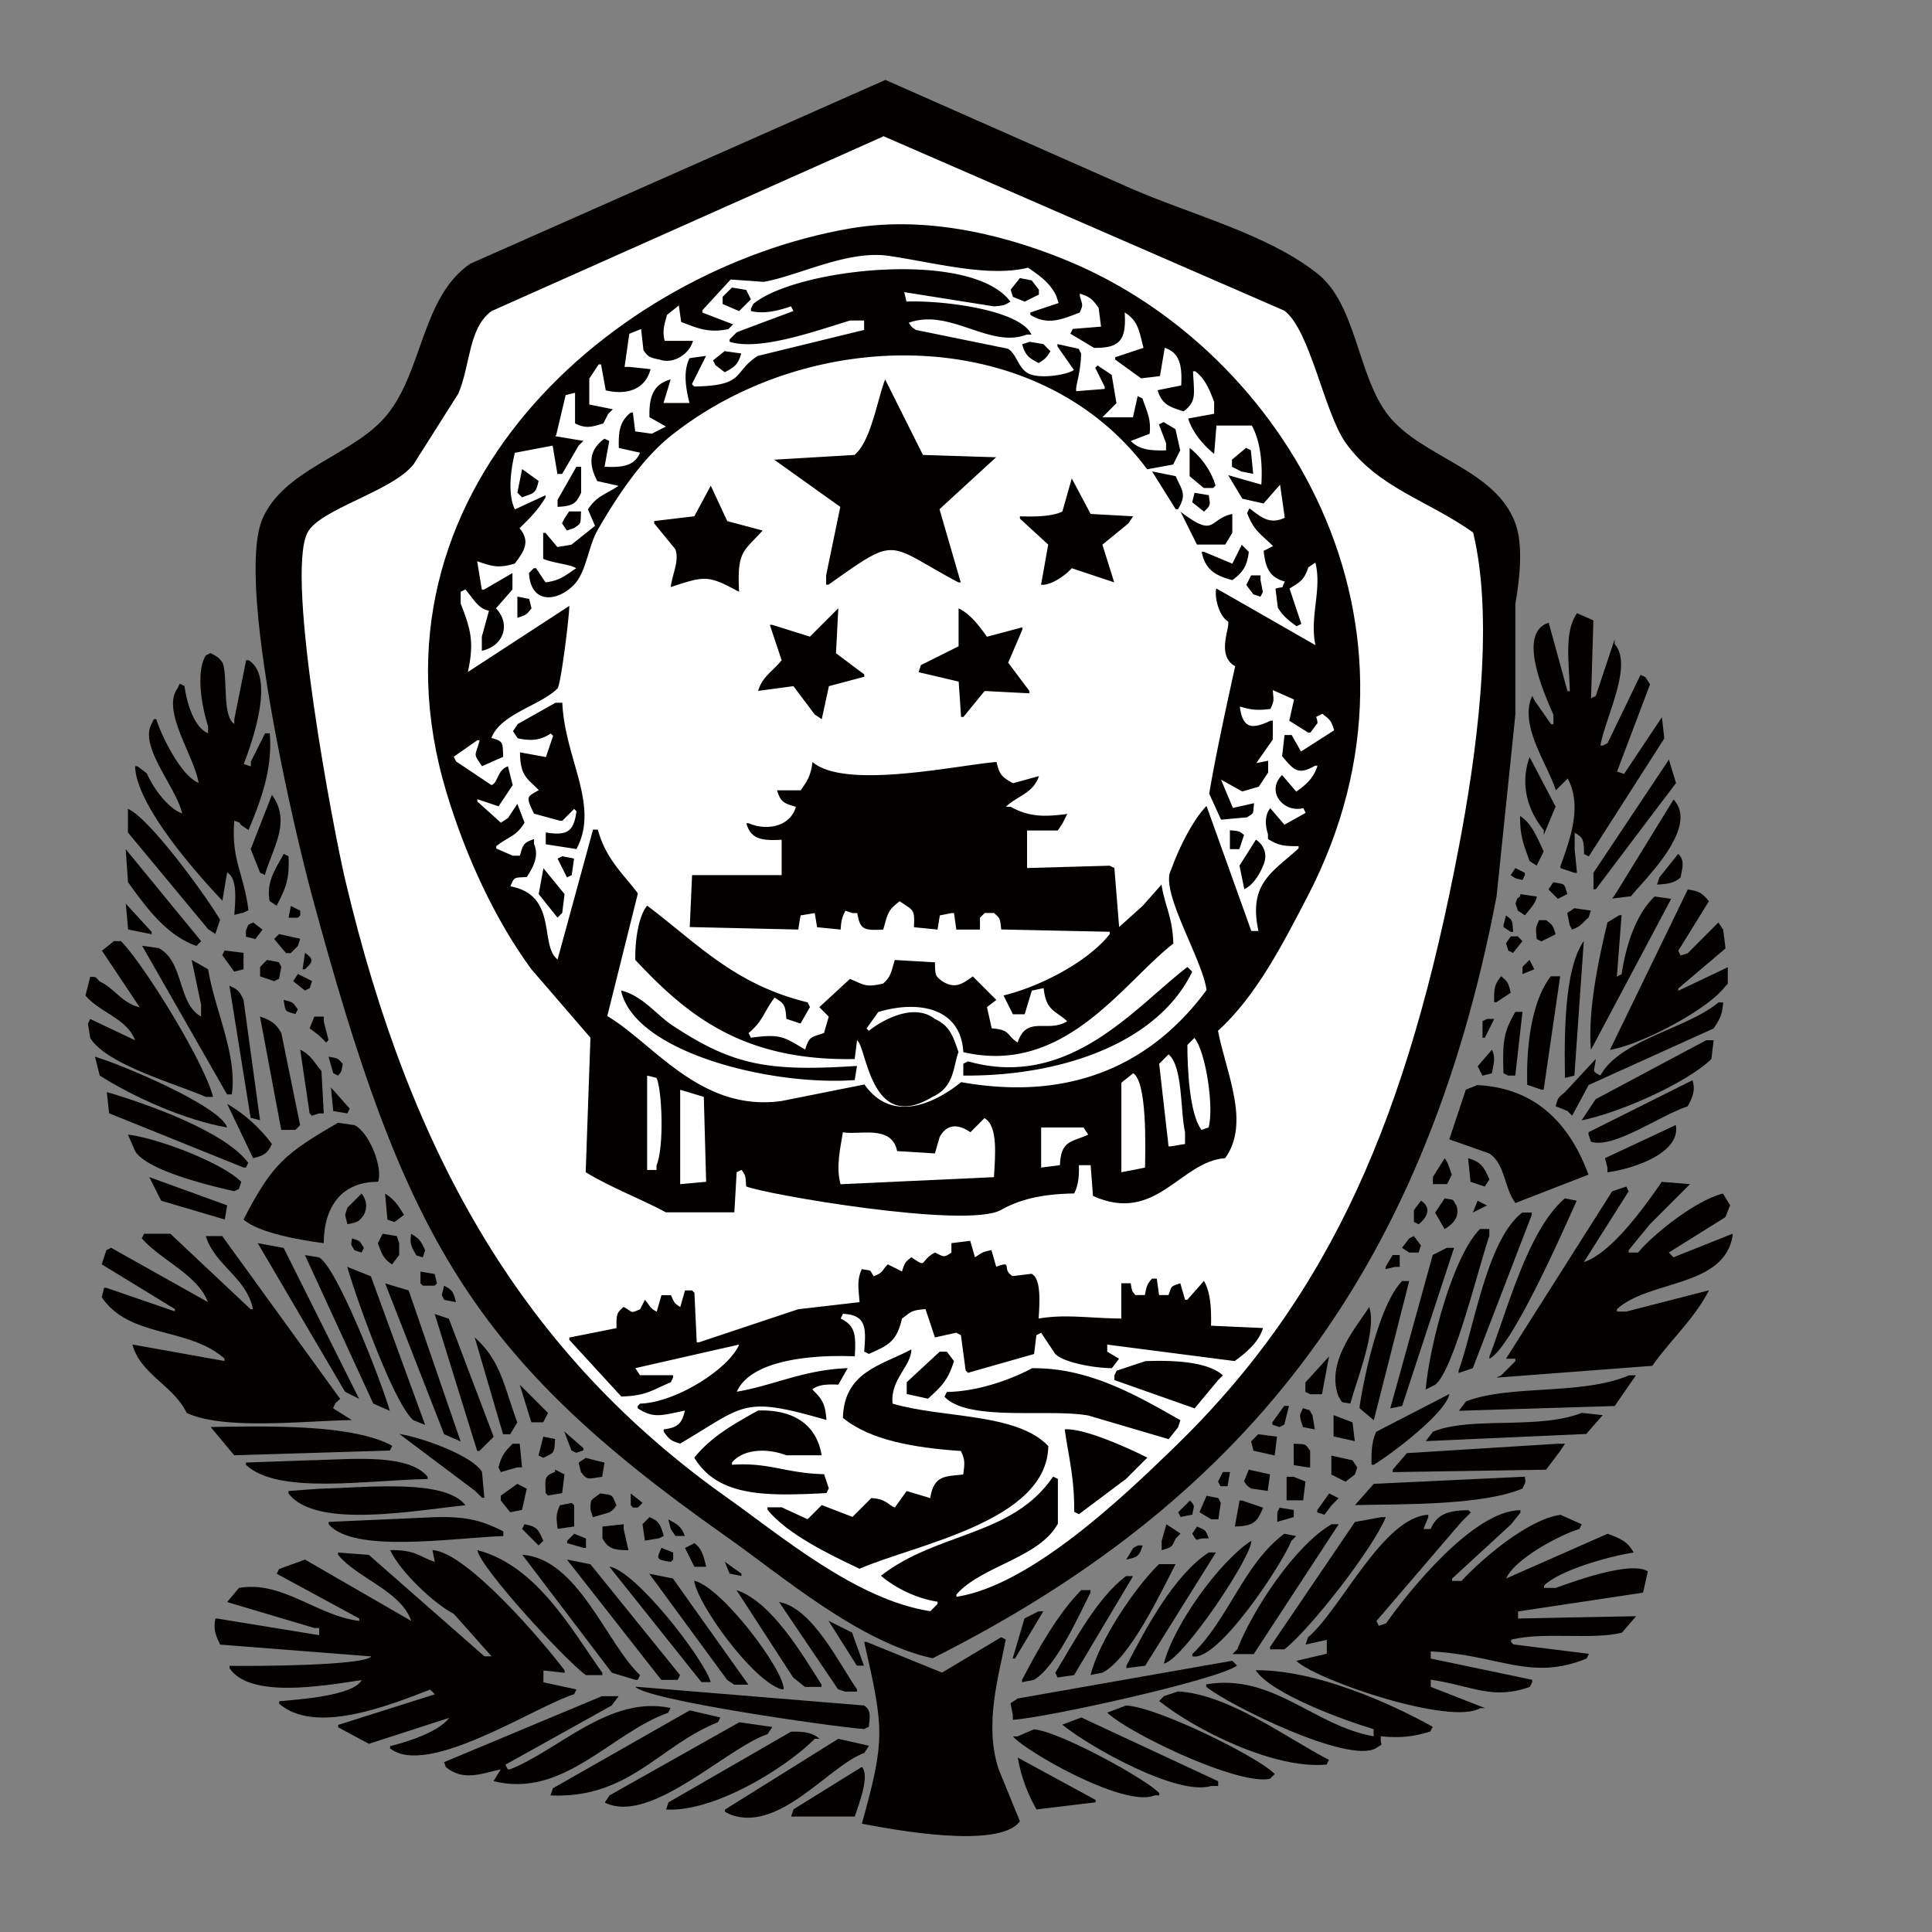 <?xml version="1.0" standalone="no"?><!DOCTYPE svg PUBLIC "-//W3C//DTD SVG 1.1//EN" "http://www.w3.org/Graphics/SVG/1.1/DTD/svg11.dtd"><svg t="1603022501455" class="icon" viewBox="0 0 1024 1024" version="1.1" xmlns="http://www.w3.org/2000/svg" p-id="5855" xmlns:xlink="http://www.w3.org/1999/xlink" width="16" height="16"><rect x="0" y="0" width="1024" height="1024" fill="#808080" stroke="none"/><defs><style type="text/css"></style></defs><path d="M469.288 42.357l130.047 57.477c32.18 14.049 72.428 24.206 98.817 45.089 20.883 16.422 21.263 54.107 37.495 74.991 17.561 22.592 56.955 28.477 67.539 57.477 4.414 12.15 2.088 30.661 0 42.526v58.758l-9.967 96.349c-38.919 204.373-137.831 322.887-298.918 403.905-39.394-8.686-79.689-43.665-110.065-65.024-134.603-94.782-170.153-158.714-218.802-338.882-8.875-32.607-40.675-166.878-26.294-200.102 11.059-25.535 45.896-33.224 63.79-52.541 21.358-23.067 19.697-64.359 46.276-82.585L469.288 42.357z" fill="#030000" p-id="5856"></path><path d="M459.273 53.606l-3.797 4.984c1.709 6.17 1.898 6.407 8.733 7.499l3.797-4.984c-1.092-5.695 0.142-3.702-3.797-6.265l-4.984-1.234z m17.561 0l-3.797 3.797 1.187 4.984c3.607 4.746 5.221 3.702 9.967 1.234l1.234-6.265c-3.512-2.183-3.227-2.705-8.733-3.797zM432.979 64.854l-3.75 4.984 1.234 6.265 2.516 1.234 4.984-1.234c2.563-1.709 1.993-1.424 3.797-3.797l-2.516-6.265L432.979 64.807z m71.289 0l-4.984 3.797 1.234 7.499 7.499 1.234 2.516-3.797 1.234-4.984-2.516-2.516a1930.155 1930.155 0 0 0-4.984-1.281z" fill="#030000" p-id="5857"></path><path d="M468.054 72.353l-207.601 92.552c-12.34 9.208-11.011 28.572-17.561 43.76l-23.731 37.495c-11.533 14.476-49.883 23.636-56.243 36.261-11.771 23.446 14.096 158.857 20.029 183.822 34.98 148.225 95.874 252.12 202.617 327.681 28.477 20.172 68.441 54.107 107.55 60.04l3.797-3.797v-1.234c-11.533-1.756-22.592-7.452-29.996-13.764 30.044-23.399 69.58-20.694 91.27-52.541l2.516 1.234v23.731c-10.157 18.368-40.153 22.117-53.775 37.495v1.234c39.631-5.933 89.941-54.487 115.049-78.788 84.293-81.54 124.352-177.13 151.31-318.948 8.353-43.855 19.46-117.137 7.499-166.356-23.826-16.992-50.547-23.636-67.539-47.51-11.438-16.137-18.795-59.803-32.512-70.055L468.101 72.116z" fill="#FFFFFF" p-id="5858"></path><path d="M408.014 76.055l-4.984 5.031v4.984l4.984 3.797 4.984-1.234 2.516-3.797-1.234-6.265-6.265-2.516z m122.548 0l-3.75 5.031v6.265l7.499 2.516 3.797-3.797c-0.664-7.831-1.424-7.879-7.499-9.967z m-151.31 12.53l-2.516 8.733 3.797 2.516c3.939 1.092 3.987 0.38 7.499-1.234l1.234-2.516-1.234-3.75-2.516-3.797h-6.265z m175.089 0l-2.516 3.797 3.797 8.733 7.499-1.234c1.614-4.984 0.617-7.357-1.234-11.249h-7.499z m-201.336 11.249l-3.797 6.265 4.984 6.265h4.984l2.516-2.516c-0.285-5.648-0.902-6.74-2.516-9.967h-6.265z m228.864 0c-2.421 5.221-2.563 7.309 0 12.483h6.265l3.75-6.265-3.75-6.265h-6.265z m-253.877 11.249l-3.75 4.984-1.234 3.797 4.984 3.797h4.984l2.516-2.516-3.75-9.967h-3.797z m281.405 0l-3.75 3.797v6.265l3.75 2.516 4.984-1.234c4.129-3.322 3.322-3.085 2.516-8.733l-7.499-2.516z m-31.278 506.472h-6.265c0.19 6.93-0.57 11.106-2.516 14.998-17.893 0.285-29.332 3.417-38.777 8.733-18.178 10.299-126.392-8.543-135.078-12.483-0.285-5.411-0.332-6.028-2.516-8.733l-2.516 1.234-1.234 21.263h-36.261c-13.337-7.214-28.952-12.957-42.526-21.263l2.516-71.289-31.278-36.261c-19.175-26.104-34.695-59.518-45.042-93.786-47.89-159.236 89.324-277.37 213.866-298.871 44.425-7.689 88.612 5.933 116.283 17.514 113.91 47.557 201.098 192.318 126.298 336.414-13.147 25.297-27.291 53.016-47.51 71.289 4.272 22.402 17.324 48.696 3.797 67.539-23.874 1.661-36.546 35.122-70.055 20.029l-1.234-16.28zM299.182 123.613c-2.231 5.363-2.373 6.17 0 11.249l3.797 1.234 6.265-3.797-2.516-8.733h-7.499z m335.18 0l-2.516 8.733 6.265 3.797 6.265-4.984-1.234-6.265-8.733-1.234z m-361.426 11.249l-2.516 8.733c6.028 3.797 6.455 3.797 12.483 0v-4.984l-3.797-3.75h-6.265z m387.673 0c-1.519 3.655-2.61 4.889-1.234 8.733l2.516 3.797 4.984-1.234c2.563-1.709 1.993-1.424 3.797-3.797l-2.516-7.499h-7.499z" fill="#030000" p-id="5859"></path><path d="M294.199 231.163l14.998 2.516-2.516 2.516-8.733 14.998h-2.516l-2.516-14.998-20.029 3.797c-2.136 8.733-3.939 21.88 0 29.996l16.232-7.499v1.234c-4.177 6.835-8.306 10.916-13.764 16.232 6.028 7.119 2.231 12.483-2.516 18.748-8.828 2.658-12.103 1.424-19.934-1.234l2.468 14.998h1.234L271.607 303.733v8.733l-8.733 9.967c7.974 8.306 4.177 19.934-7.499 22.497v-7.499l3.797-13.764c-5.601-0.949-7.974-5.885-12.483-11.249l-2.516 1.234v6.265c5.458 13.859 7.214 20.694 3.797 36.261l53.775-35.027c0 5.411-4.461 41.862-6.265 43.76-9.255 9.16-30.139 13.384-35.027 26.247 6.55 1.756 5.885 2.516 6.265 9.967l-11.249 4.984c-4.889-7.404-3.655-4.651-1.234-13.764h-1.234l-12.483 8.733 1.234 2.516 18.748 12.53c3.512-1.139 2.99-8.021 8.733-9.967l2.516 9.967-7.499 11.249-11.249-3.797v1.234l12.483 11.249 3.797-2.516 4.936-7.499 3.797 9.967c-4.272 7.309-8.781 7.499-14.998 12.483v1.234l8.733 3.797h3.797c1.661-5.695 1.804-6.882 7.499-8.781v2.516c2.943 6.882-0.854 12.91-3.797 17.561-6.93 0.475-6.502-0.237-8.733 4.936 25.44 4.794 15.188 31.135 25.013 38.777L314.323 439.712h2.516c4.414 15.663 12.672 22.497 21.263 33.793l-16.232 65.024c24.68 14.618 49.551 51.165 92.552 44.994l43.76-8.733c14.381 20.504 36.831 10.442 51.259-1.234 61.227 10.916 102.804-11.866 130.047-48.791-2.136-16.517-25.155-52.778-18.748-63.79 3.37-9.777 11.154-26.104 18.748-33.793l23.731 66.258h3.797c-5.553-25.392 7.689-31.325 21.263-43.76v-1.234c-8.638 0.237-11.676-0.902-16.232-3.797v-2.516c-1.614-4.984-1.661-10.252 1.234-13.764l7.499 8.733 11.249-6.265-1.234-2.516c-10.679 2.705-19.934-9.018-11.249-17.514l7.499 8.781c4.984-3.56 9.255-7.072 11.249-13.764h-1.234c-9.492 5.411-11.391 1.946-17.514-4.984l1.281-11.249h3.797l4.936 8.733 17.561-11.249c-1.566-5.411-2.61-5.933-6.313-8.781-4.746 2.895-2.848 0-2.516 4.984l-3.75 4.984h-1.234l-9.967-6.265 2.516-11.249-11.249-4.984c0.475 6.028 0.759 5.506-1.234 9.967-7.072 0.949-10.299 0.475-16.232-1.234 1.519 12.15 6.835 11.961 16.232 7.499h1.234v9.967l-8.733 12.483 6.265-1.234v6.265l-4.984 7.499-8.733 2.516-11.249-6.265 6.265 14.998 11.249-2.516c-0.712 6.218 0.237 4.841-3.75 7.499l-13.764 1.234-6.265-13.764c3.085-18.985 10.204-51.497 13.764-67.539-10.157-5.695-2.705-20.124-3.75-23.731-4.889-2.848-7.357-13.052-6.265-17.514 17.561 9.967 35.027 20.029 52.541 30.044-3.18-15.378 3.56-29.094 0-43.76l-3.75 2.516c-2.373 7.024-4.367 7.689-9.967 11.249l6.265 18.748a409.174 409.174 0 0 0-2.516 1.234c-3.892-2.753-7.594-5.695-9.967-9.967l-1.234-9.967c5.601-1.614 2.516 0.807 4.984-3.75-8.069-2.183-10.299-7.214-11.249-16.28l4.984-2.516c-6.313-6.313-10.062-7.879-13.764-17.514l1.234-2.516c6.17 4.651 10.679 8.828 18.748 4.984l-2.516-17.514-8.733 9.967-11.249-2.516-7.499-12.483 17.561 4.984c0.712-10.821-0.427-22.924-5.031-31.278h-18.748l-1.234 14.998c-5.458-4.367-11.533-11.296-13.764-18.748l13.764-2.516v-6.265c-2.563-6.787-4.746-12.15-9.967-16.232H632.321c0.617 12.815 1.898 15.852-4.984 21.263-7.262-2.373-11.533-3.56-13.764-11.249l12.483-2.516c0.617-10.774-0.949-17.419-8.733-19.934a8990.001 8990.001 0 0 0-2.516 14.951c-3.322 0.475-6.645 0.807-9.967 1.234l-13.764-9.967v-1.234l14.998-4.984c-2.373-9.208-2.848-14.334-9.967-18.748 0.949 14.618-2.516 18.985-16.28 18.748l-12.53-7.499 1.281-2.516 14.998-1.234-1.281-9.967c-2.99-4.082-4.272-5.838-9.967-7.499v1.234c1.519 5.458 1.756 4.272 0 8.733-8.781 3.37-16.944 7.214-26.247 1.234v-1.234l14.998-4.984-1.234-3.75c-3.085-6.787-9.113-11.059-14.998-14.998-20.978 5.221-49.551-2.705-73.804-6.265-21.928-3.227-48.222 10.727-66.258 13.764l-17.514-1.234-14.998 16.28v1.234l16.28 6.265-2.516 2.516c-10.821 2.278-17.086-0.807-25.013-3.797l-1.234-8.733-6.265 4.984c-1.424 5.221-2.563 8.401-1.234 13.764h14.998c-1.898 7.167-10.584 12.483-17.514 9.967-5.363-1.092-6.17-1.329-8.733-4.984l-1.234-11.249-6.265 2.516-2.516 17.561h2.516l11.249 1.187c-2.61 10.299-11.866 14.049-23.731 11.249l-2.516-13.764h-1.234l-4.984 7.499v13.764l12.483 2.516-2.516 2.516-2.516 4.984c-6.313 1.946-9.255 2.848-14.998 0v-16.232l-4.984 1.234-5.031 21.263z" fill="#FFFFFF" p-id="5860"></path><path d="M320.493 247.395c9.872 0.475 15.9-0.664 18.748-7.452l-11.249-2.516c-0.332-10.157 1.092-14.429 6.265-18.748h1.187l1.234 9.967 8.781 1.234 7.499-3.797-8.733-4.984c-0.332-11.391 2.468-17.656 11.249-19.982l-3.797 12.483h13.764c-1.898-7.594-3.512-16.517 0-23.731 2.943-0.475 5.885-0.854 8.781-1.234l-7.499 14.998 1.234 1.234c27.671-0.475 20.124-7.594 33.698-16.232l56.338-13.764v-4.984h-7.499c-18.036 5.506-48.032 16.28-63.79 11.249v-1.234l3.797-3.797c9.967-3.797 20.029-7.499 29.996-11.249a307.367 307.367 0 0 0-1.234-2.516c-6.502 2.278-14.381 4.272-21.263 2.516v-1.234l1.234-2.516c22.592-18.89 115.666-29.142 136.312-1.234-2.99 1.804-3.322 2.088-8.733 2.516L479.255 154.843l1.187 4.984c19.697-0.712 60.277 4.461 66.258 17.514h-2.516c-19.649 7.594-40.675-14.239-62.555-6.265 1.709 2.373 1.234 2.041 3.797 3.797l48.791 9.967c5.221 3.133 5.363 11.581 12.483 13.764 6.835 2.088 19.317-0.19 22.497-2.516l-8.733-12.483v-1.234l11.249 2.516 1.281 2.516c-0.095 10.299-3.322 17.941-2.516 19.934l14.998-1.187v-1.234l-4.984-9.967 1.234-1.234 7.499 4.984 2.516 14.998-7.499 7.499h16.232l2.516-11.249 2.516 1.234c2.373 6.977 4.746 11.106 3.797 18.748l-9.967 3.797c4.319 4.367 9.492 5.221 18.7 4.984v-3.797l-3.797-9.967 2.516-1.234 6.265 3.75 2.516 11.249-3.75 7.499-13.764 2.516c-57.619-77.316-178.032-77.174-252.595-17.609-15.283 12.198-28.857 32.654-38.777 50.025-5.221 9.113-5.885 23.589-13.764 30.044-8.638 7.926-21.738 8.401-22.497-7.499l2.516-2.516h1.234l4.984 7.499c8.069-0.997 10.964-4.034 16.28-7.499-3.322-2.136-12.483-2.753-17.514-4.984v-13.764h1.234l6.265 7.499 7.499-1.234 12.483-9.967-3.75-8.733c4.889-7.357 8.875-7.594 16.232-12.483l-11.249-2.516c-4.936-9.303-4.272-16.659 3.797-22.497l2.516 1.234-2.516 13.764z" fill="#030000" p-id="5861"></path><path d="M540.576 147.391l6.265 1.234 3.797 4.984v2.516l-7.499 3.75-6.265-2.516-1.234-3.797 4.984-6.265z m-290.138 1.234l-4.984 4.984v5.031l2.516 2.516c5.648-0.285 6.74-0.902 9.967-2.516l-2.516-8.781-4.984-1.234z m437.699 0l-4.984 4.984v5.031l2.516 2.516c5.648-0.285 6.74-0.902 9.967-2.516l-2.516-8.781-4.984-1.234z m-300.152 3.797l7.499 1.234 2.516 4.984-6.265 6.265-8.733-3.797v-3.797l4.984-4.936z m-156.341 18.748l-3.797 4.984v4.984l2.516 2.516h6.265l2.516-3.797 1.234-4.936-2.516-2.516a1456.385 1456.385 0 0 1-6.265-1.234z m473.96 0l-4.984 3.797 1.234 7.499c4.984 1.614 7.357 0.664 11.249-1.234l-3.797-9.967h-3.75z m-160.091 9.967l7.499 1.234 3.75 3.797c-2.183 3.512-2.753 4.034-6.265 6.265-5.031-2.705-6.977-3.797-8.733-9.967l3.797-1.234z m-161.372 4.984l8.733 1.234c-1.804 6.265-3.797 7.214-8.733 9.967l-4.984-3.797-1.234-2.516 6.265-4.984z m-161.372 13.764l-2.516 4.984c1.898 7.452 4.034 7.594 11.249 6.265 1.614-4.984 0.617-7.357-1.234-11.249h-7.499z m487.724 0l-2.516 8.733 3.797 2.516c4.794 0.854 4.746 0 8.733-2.516v-1.234l-1.281-6.265c-2.895-0.475-5.838-0.854-8.733-1.281z m-241.346 1.234l20.029 40.011 38.777 1.234-29.996 27.528 11.249 38.777h-1.281c-38.824-20.789-31.468-25.155-68.821 1.234h-1.234v-4.984l7.499-36.261-35.027-25.013 42.526-2.516c8.686-6.977 12.055-29.094 16.28-40.011z m-258.86 22.497l-3.797 4.984v6.265c4.984 1.614 7.357 0.617 11.249-1.234v-6.265l-3.75-2.516-3.75-1.234z m516.486 0l-3.797 3.75 2.516 8.733h1.234l4.984-1.234c4.129-3.322 3.322-3.085 2.516-8.781l-7.499-2.516z m-96.301 13.764c5.885 4.556 11.533 12.008 13.764 20.029l-1.234 1.234h-4.984l-7.499-6.265v-14.998z m33.746 13.764l-6.265-1.234a1640.207 1640.207 0 0 1-4.984-2.516v-3.797l7.499-6.218 2.516 1.234 1.234 12.53zM187.93 242.411l-3.75 3.797 2.516 8.733h1.234l4.984-1.234c2.563-1.709 1.993-1.424 3.75-3.797l-3.75-7.499h-4.984z m560.294 0l-3.75 3.797 1.234 7.499c4.984 1.614 7.357 0.617 11.249-1.234l1.234-3.797-3.75-6.265h-6.265zM305.495 247.395h2.516v13.764c-2.61 5.79-4.414 7.072-12.483 7.499v-3.75l9.967-17.514z m-28.762 1.234l8.733 6.265c-1.519 7.309-2.895 6.313-8.733 8.733l-2.516-2.516 2.516-12.483z m333.898 1.234l12.53 2.516c3.18 7.499 6.075 9.35 1.234 17.514h-1.234l-12.53-19.982z m-42.526 3.797l9.967 18.748 22.497 1.234-2.516 3.797-13.764 11.249 6.265 19.982-22.497-7.499c-3.797 4.272-11.581 9.35-16.28 8.733l3.797-21.263-14.998-13.764v-1.234c8.638 0.332 17.324 0 22.497-2.516l4.984-17.514z m-402.719 3.797c-2.658 2.231-3.038 1.661-4.984 4.984v6.265l4.984 2.516 6.265-3.75-2.516-8.781-3.75-1.234z m211.35 0l8.733 18.748 18.748 4.984c-10.252 11.391-13.622 10.727-12.483 32.512-16.375-8.923-18.036-8.591-36.261-2.516 1.044-7.499 4.604-13.812 2.516-20.029a24248.034 24248.034 0 0 1-11.249-13.764v-1.234l21.263-2.516 8.733-16.232z m397.735 0l-4.984 4.984c0.807 9.065 7.689 11.011 11.249 3.797l1.234-4.984-2.516-2.516-4.984-1.234z m-141.296 3.75l7.499 1.234c0.759 5.363 1.187 5.173-2.516 8.733l-6.265-4.984 1.234-4.984z m-325.213 9.967c-0.332 6.645 0.285 6.028-3.75 8.733l-3.797 1.234-2.516-3.75 1.234-2.516 2.516-3.797h6.265z m317.666 0c18.985 14.381 14.618 3.987 27.528 1.234v9.967l-3.75 6.265h-14.998l-8.733-17.514z m32.512 17.561l3.75 3.75c-0.949 8.211-3.655 11.201-8.733 14.998-8.781-2.326-14.381-5.411-16.232-14.998h1.234l14.998 6.265 4.984-9.967z m4.984 16.232h4.984v2.516l1.234 6.265-1.234 2.516-3.797-1.234-3.75-4.984 2.516-4.984zM274.217 316.215l6.265 1.234 1.234 4.984c-2.705 3.322-2.516 3.465-7.499 4.984V316.215z m170.105 6.265l-1.234 23.731 14.998 11.249v1.234L439.339 363.678l-3.797 17.514-3.75-2.516L420.544 363.678l-18.748 2.516c2.373-7.831 8.069-10.584 12.483-16.28l-6.265-18.748H409.248l20.029 6.265 14.998-14.998z m63.79 0c6.313 2.99 11.106 9.587 14.998 14.998l18.748-4.984v1.234l-7.499 17.514 11.249 14.998v1.234l-23.731-1.234-11.249 13.764h-1.234l-1.281-18.748-21.263-4.984 1.234-3.75 19.982-9.967v-19.982z m327.681 2.516l8.733 3.797-1.234 41.292 2.516-1.234 9.967-29.996v2.516c10.109 11.106-5.221 39.536-7.499 53.775h1.234l2.516-1.234 17.514-36.261 2.516 1.234 2.516 3.797-17.514 46.276 3.75 1.234 20.029-30.044 1.281 11.249-40.011 62.508-2.516-1.234c-0.142-6.93-0.142-8.781-4.984-11.249v8.733l1.234 12.483h-1.234l-7.499-2.516v-1.234c5.458-14.856 11.438-32.085 3.797-46.276l-6.265 6.265c-4.509-14.144-19.697-34.505-12.53-50.025l1.281 2.516 8.733 12.483h1.234V378.866c-4.984-11.486-19.46-43.523-2.516-48.791l9.967 36.261h1.234c-0.475-16.422-2.99-31.42 3.797-41.292zM111.658 346.211c3.275 1.756 4.177 1.993 6.265 4.984 2.99 7.309-0.332 28.288 6.265 32.512v-2.516l6.265-31.278h1.234c13.954 8.258 2.753 41.387-2.516 55.056l3.797 1.234v-2.516l7.499-14.998h2.516c1.566 19.27-4.841 35.692-11.249 51.259l-3.75-2.516c-2.231-2.563 0-0.854-3.797-2.516-1.709 20.978 4.936 27.576 7.499 47.51l-2.516 1.234-4.984 1.234c0.664-8.543 1.614-19.365-3.797-22.497l-2.516 14.998c-12.34-13.005-45.706-50.12-46.276-71.289h1.234l4.984 3.797c3.038 7.167 11.106 18.605 18.748 21.263-3.227-14.049-22.877-35.312-16.232-47.51l1.234-2.516h1.234c2.943 9.398 13.432 30.376 22.497 33.793-2.658-14.903-19.744-38.35-11.249-50.025l1.234-2.516 2.516 1.234c1.139 8.733 5.078 22.117 12.483 25.013v-3.75c-3.655-11.391-6.36-28.952-1.234-37.495l2.516-1.281z m182.588 26.247h3.797c1.281 29.806 19.934 54.297 7.499 77.554l-16.28-2.516v-6.265c11.201 1.756 14.808-0.19 16.28-11.249l-1.234-1.234-6.265 6.265h-1.234l-13.764-3.75c-4.651-9.492-3.655-8.828 2.516-12.483-5.98-6.218-9.825-7.214-9.967-20.029l13.764 2.516 3.797-11.249a155.914 155.914 0 0 1-1.234-1.234c-5.221 3.322-9.73 4.224-17.514 2.516l-2.516-3.75 2.516-3.797 19.982-11.249z" fill="#030000" p-id="5862"></path><path d="M810.732 401.268l13.764 26.247-6.265 14.998v-2.516c-8.543-10.442-12.72-24.348-7.499-38.777z m-266.359 38.777v20.029l43.76-1.234 2.516 1.234 2.516 31.278 12.483-11.249 9.967-11.249c1.898 11.771 5.885 17.229 6.265 31.278-26.911 20.883-57.572 70.055-111.299 57.524-1.329-23.826-24.206-27.576-45.089-21.263l-6.218 8.733 1.234 1.234c6.028-4.889 23.399-15.378 35.027-6.265 7.831 3.56 9.587 9.018 12.483 17.514-2.895 7.736-2.088 18.51-13.764 23.731-32.939 20.124-34.742-26.342-40.011-29.996l-1.234 9.967c-58.996 1.139-88.565-22.829-116.283-52.541-0.19-9.967 1.566-23.019 6.265-28.762 26.769 20.124 46.133 41.767 85.053 51.259l1.234 2.516-4.984 8.733-7.499-2.516c-0.57-7.879-1.329-8.116-6.265-11.249-5.743 7.689-6.36 12.815-13.764 18.748l1.234 2.516c16.327-2.278 17.751-0.095 28.762 6.265 2.183-7.214 3.18-6.407 9.967-8.733l2.516-8.733-4.984-4.984 16.232-14.998c7.784 3.275 8.164 4.556 17.514 2.516 4.224-3.56 4.367-6.407 6.265-12.53l21.263 1.234c0.19 6.645 0 7.119 3.797 9.967 7.072 4.556 11.154 1.139 16.28-2.516l12.483 12.483-4.984 3.797 2.516 11.249c10.299 0.807 7.594 3.655 13.764 7.499 4.746-14.713 16.137-4.794 26.247-11.249-6.645-6.028-11.154-5.458-12.483-17.561L546.889 525.05l-3.797 12.53h-6.218l-4.984-9.967c19.934-4.841 45.089-18.178 56.29-32.512v-1.234l-57.524-1.234c-0.617-6.17-0.57-5.695-3.797-8.733h-4.936a248.561 248.561 0 0 0-2.516 2.516v6.265h-12.53l-1.234-8.733h-1.234l-6.265 1.234-1.234 7.499-12.483-1.234c0.19-7.119 0.427-8.448-3.797-11.249l-3.797-2.516c-6.17 4.746-6.218 6.17-8.686 14.998-10.442 0.617-12.34-0.095-13.764-8.733h-2.516l-3.797-1.234c-1.614 3.322-2.136 4.367-2.516 9.967l-12.483-1.234-1.234-7.499-7.499 1.234c-0.475 2.516-0.854 4.984-1.234 7.499L365.582 491.352l1.234-27.528h47.462v-18.748c-10.916 0.664-16.375-0.475-18.7-8.733h1.234c9.967 4.272 22.212 1.566 25.013-8.733-6.075-1.709-8.164-2.468-9.967-8.733h12.53c3.322-4.841 5.221-7.167 6.265-14.998 17.419 14.998 77.791 1.424 97.535 0 1.519 7.119 3.417 8.258 8.733 11.249l13.764-3.797c-3.085 9.208-11.391 10.394-17.561 16.28h2.563c9.967 5.601 18.415 5.316 29.996 3.797l-2.516 4.984-2.516 3.797h-16.232z m340.163-37.495l3.797 12.483c-14.239 18.748-28.335 37.495-42.526 56.29h-1.234v-8.733l40.011-60.04z m-740.414 18.7c10.204 14.286 0.854 27.054-3.75 42.526l-2.516-1.234-4.984-12.483 11.249-28.762z m742.882 2.516c14.239 14.998-16.944 43.808-22.497 51.259l-9.967 1.234 2.516-3.75 29.996-48.791zM67.85 428.749c11.391 4.746 41.909 46.845 48.791 58.758l-2.516 7.499-3.797-2.516-42.526-51.259v-12.483z" fill="#030000" p-id="5863"></path><path d="M430.511 428.796l1.234 3.75c19.697 0.332 80.449 4.936 92.552-2.516v-1.234H430.511z m375.191 3.75c6.17 3.655 9.398 12.245 12.483 18.748l-3.75 7.499-3.797-2.516c-2.61-7.879-4.984-11.866-4.984-23.731z m-153.778 7.499c4.984 0.475 4.841 0.427 7.452 2.516l-2.516 7.499h-4.984v-9.967z m13.764 4.984c4.177 2.848 6.502 7.831 3.797 13.764-1.898 4.746-5.316 10.299-9.967 12.483l-2.563-12.483 8.733-13.764z m-241.394 1.234l-1.234 2.516c0.475 0.854 0.854 1.661 1.234 2.516 17.941 0.38 109.164 2.61 112.533-4.984h-112.486z m-357.677 3.797l40.011 48.791-2.516 2.516c-16.28-5.743-27.054-21.073-36.261-33.793l-1.234-17.561z m83.771 2.516l2.516 1.234c0.664 12.53-1.566 16.992-6.265 26.247l-3.75-2.516c-1.851-10.442 3.322-17.086 7.499-25.013z m739.132 0c3.512 3.512 2.231 6.977 1.234 12.483-3.275 2.848-6.313 3.465-12.483 3.797l1.234-3.797 9.967-12.483z m-591.524 1.234l6.265 1.234-1.234 8.781-2.516 1.234-4.984-9.967 2.516-1.281z m125.064 2.516v3.797c17.086 0.332 111.157 2.231 115.049-3.797H423.012z m-135.078 3.797l11.249 13.764-1.234 9.967-2.516 2.516-9.967-12.483 2.516-13.764z m515.252 0l4.984 2.516v1.234l-1.281 2.516c-4.461-0.949-3.607-0.854-6.265-2.516l2.516-3.797z m19.982 7.499c6.645 1.139 5.695 0.38 7.499 6.265l-4.984 2.516-4.984-4.984 2.516-3.797z m71.289 3.797c6.55 0.949 8.069 2.373 11.249 6.265l-16.232 26.247 1.234 2.516 3.797-1.234 16.232-16.28 2.516 3.797c0.475 3.322 0.854 6.645 1.234 9.967l-25.013 21.216v1.234l26.247-12.483v8.733l-1.234 1.234c-8.781 12.198-44.757 31.183-61.227 33.793l41.292-85.053z m-88.755 2.516l8.781 1.234c-0.712 3.939-2.99 5.695-6.265 9.967l-3.797-2.516-1.234-3.797c1.566-3.797 0-1.519 2.516-3.797v-1.187z m71.289 1.234l8.733 1.234-42.526 80.022c-1.756-20.646 3.939-47.462 8.733-67.539l6.265-3.797h1.234l-2.516 32.559c0.807-0.475 1.661-0.854 2.516-1.234 2.373-15.995 7.926-32.227 17.561-41.292z m-810.421 3.75l13.764 14.998v1.234l-12.483-2.516-1.234-13.764z m87.521 1.234l4.984 2.516v2.516l-1.234 1.234H152.951l1.234-6.265z m447.713 22.497l12.53-1.234v-4.984c-4.604-4.177-1.234-9.018-3.797-16.28l-1.234 2.516c-5.031 4.651-7.262 10.442-7.499 20.029z m232.613-21.263l8.733 1.234-1.281 3.797c-3.607 2.848-3.512 4.414-8.733 6.265l-1.281-2.516-1.234-6.265 3.797-2.516z m-36.261 3.797c3.607 2.705 3.322 2.563 3.797 8.733h-1.281l-3.797-2.516v-1.234l1.281-4.984z m17.561 2.516h3.797c3.322 2.705 3.465 2.516 4.936 7.499l-7.499 3.75a304.756 304.756 0 0 1-2.516-1.234c-0.475-6.028-0.759-5.506 1.234-9.967z m-681.561 1.234l4.936 3.797-3.797 4.984-4.984-1.234c0-3.702-0.285-2.563 1.234-6.265 0.807-0.475 1.661-0.807 2.516-1.234z m222.599 23.731c-0.237-11.676-4.509-17.561-11.296-22.497 1.329 11.249-0.285 15.663-1.234 21.263h2.516l9.967 1.234z m-208.93-17.609l11.249 2.516-1.234 3.797-3.797 3.797h-2.516l-6.265-7.499 2.516-2.516z m652.798 1.234h3.75l2.516 2.516-4.984 6.265-2.516-1.234-1.234-3.797 2.516-3.75z m-740.366 2.516h3.797c12.34 12.53 44.472 64.691 48.791 82.585h-3.797c-15.52-6.835-52.826-17.181-61.274-31.278l-1.234-7.499 1.234-2.516 23.731 11.249c-4.082-11.486-19.08-14.856-26.247-23.731l2.516-9.967c3.322 0.57 1.898-0.759 4.984 2.516 8.401 4.034 11.249 11.106 21.263 13.764l-2.516-3.797-17.514-26.247 6.265-4.984z m779.143 0l-4.984 71.289-4.984 1.234c-0.475-23.874-0.19-58.284 9.967-72.523z m-247.612 1.234l-8.733 17.514h9.967l9.967-4.984-9.967-2.516c0.712-5.695 1.566-6.265-1.234-9.967z m-516.486 1.234l8.733 1.234c13.574 7.119 9.967 29.427 22.497 36.261v-6.265l-4.984-23.731 8.733 4.984c3.322 21.073 15.568 45.327 12.53 66.305h-2.516L75.35 501.319z m43.76 2.516l9.967 1.234v8.733l-4.984 1.234-6.265-8.733 1.234-2.516z m42.526 1.234c5.173 3.56 3.987 4.889 0 8.733h-1.234l1.234-8.733z m-20.029 3.75l6.265 1.234 1.234 2.516-1.234 6.265-2.516 1.234-7.499-2.516v-4.984l3.75-3.797z m669.078 0l2.516 4.984-6.265 2.516v-3.797l3.797-3.797z m-445.198 2.516c0.807 5.411 0.759 5.743-1.234 9.967-5.601 1.614-2.516-0.807-4.984 3.75 7.167 0.807 13.954 2.468 18.748-1.234-3.18-5.601-5.173-10.584-12.483-12.483z m145.093 58.758v-6.265l2.516-1.234c53.822 15.188 88.612-28.952 116.283-50.025l2.516 2.516c-17.371 36.214-66.352 55.436-121.314 55.056z m58.758-55.056l-8.733 13.764c1.566 3.797 0 1.519 2.516 3.75h16.232v-3.75c-9.967-3.465-4.129-9.967-9.967-13.764z m-411.452 1.234l7.499 3.75-1.234 3.797-2.516 1.234-6.265-4.984 2.516-3.75z m637.8 1.234c3.322 2.848 3.797 3.322 4.984 8.733l-7.499 4.984h-1.234c-0.19-8.069 0.57-9.825 3.75-13.764z m26.247 0H826.917l-8.733 60.04h-1.234l-7.499-2.516c-0.57-22.782 2.848-44.899 12.483-57.524z m-700.356 4.984c4.556 2.088 5.411 2.99 7.499 7.499l8.733 63.79-4.984-1.281-11.249-70.055z m266.407 1.234l1.234 9.967-7.499 3.797 1.234 2.516 17.514-1.234v-3.797c-3.322-5.411-5.601-9.208-12.483-11.249z m66.258 41.292l-1.234 7.499c-44.899 3.227-116.995-14.903-123.829-47.51 11.676 2.99 18.51 12.815 27.528 18.748 31.847 20.978 50.358 24.348 97.535 21.263z m-303.902-35.027c5.506 1.424 4.746 1.281 7.499 5.031a409.174 409.174 0 0 1-1.234 2.516c-5.885-1.804-5.126-0.949-6.265-7.499z" fill="#030000" p-id="5864"></path><path d="M910.783 531.315h2.516c-0.475 7.404-2.231 9.255-4.984 13.764l-66.305 29.996-8.733 16.28-2.516-2.516-6.265-2.516c1.424-5.031 1.709-4.746 4.984-7.499l16.28-17.514c-0.475 6.692-2.753 6.075 2.516 8.733 10.157-18.985 46.371-24.965 62.555-38.777zM803.186 536.299h3.75l-3.797 33.793h-3.797l-2.468-1.281c-0.57-17.466 0.19-21.833 6.265-32.512z m-665.328 2.516c5.553 1.804 8.686 3.939 11.249 8.733l9.967 48.791-2.516 2.516h-7.499l-11.249-60.04z m28.762 0h4.984v2.516l2.516 9.967-1.234 1.234-3.797-3.75-4.984-3.75 2.516-6.265z m621.568 1.234h3.797l-4.984 9.967h-1.234v-8.781l2.516-1.234z m-311.401 9.967l-4.984 6.265c0.617 12.91 9.635 12.815 17.514 7.499l1.234-3.75-3.797-8.733a203.899 203.899 0 0 0-2.516-1.234h-7.499z" fill="#030000" p-id="5865"></path><path d="M633.128 550.063l-3.797 3.797c0 12.815 1.187 36.878 7.499 44.994l3.75-1.281c2.943-10.442-1.424-40.011-7.499-47.462z" fill="#FFFFFF" p-id="5866"></path><path d="M904.518 551.344h3.797c-0.475 3.322-0.854 6.645-1.234 9.967-13.432 12.957-49.076 28.572-68.821 32.512l7.499-11.249 58.758-31.325z m-579.042 2.516c-1.281 15.663-4.889 45.564 1.234 58.806l6.265-1.234 1.234-50.025-8.733-7.499z m-166.356 2.516c5.838 2.753 7.357 6.787 11.249 11.249l1.234 22.497h-2.516l-3.797 1.234-1.187-1.234-4.984-33.746z m631.583 0c1.804 3.133 1.329 6.645 0 12.483l-4.984 1.281-2.516-4.984 7.499-8.733z m-291.419 2.516l-6.265 2.516v1.234l11.249 1.234v-3.797l-4.984-1.234z" fill="#030000" p-id="5867"></path><path d="M619.364 558.843l-4.984 4.984 4.984 43.76h1.234c2.516-0.475 4.984-0.807 7.499-1.234v-6.265c-2.61-11.059-0.997-34.837-8.781-41.292z" fill="#FFFFFF" p-id="5868"></path><path d="M50.337 560.077c13.764 3.987 66.447 26.152 70.055 37.495-22.07-3.702-50.405-16.469-67.539-27.528l-2.516-9.967z m123.829 0c5.553 0.949 4.651 0.759 7.499 3.797-0.807 4.509-0.475 3.797-2.516 6.218l-2.516-1.281-2.516-8.733z m290.138 1.234l-2.516 3.797 7.499-2.563c-1.661-0.475-3.322-0.854-4.984-1.234z" fill="#030000" p-id="5869"></path><path d="M600.616 568.858l-6.265 4.984v47.462c4.177-0.759 8.353-1.614 12.53-2.468 0.237-11.249 1.092-45.374-6.265-50.025z m-257.626 1.234v50.025h4.984v-2.516c4.129-9.492 2.943-39.963 0-46.276-1.661-0.475-3.322-0.854-4.984-1.234z" fill="#FFFFFF" p-id="5870"></path><path d="M897.019 572.607c1.898 5.126-0.237 9.682-2.516 13.764-14.334 4.604-39.394 22.782-51.259 18.748l-1.281-3.797v-1.234l55.056-27.528z m-113.815 2.516c32.369 1.709 49.361 22.307 58.758 47.462-12.91 5.031-25.867 9.967-38.777 15.046-6.17-8.353-5.221-20.409-13.764-26.247l-21.263-7.499 8.733-26.294 6.17-2.516z m-607.804 1.234l9.967 11.249c-0.475 0.854-0.807 1.661-1.234 2.516l-7.499-1.234-1.234-12.483z" fill="#030000" p-id="5871"></path><path d="M360.504 627.616l13.764-1.234-1.234-44.994-12.53-3.797v50.025z" fill="#FFFFFF" p-id="5872"></path><path d="M56.602 578.825c21.358 6.218 62.65 20.883 74.991 37.495l-1.234 2.516h-1.234L57.836 590.073l-1.234-11.249z m63.79 6.265c9.018 5.031 17.798 13.147 23.731 21.263-2.373 4.984-4.034 6.075-9.967 7.499l-13.764-28.762z" fill="#030000" p-id="5873"></path><path d="M521.829 592.589l-7.499 7.499c-5.933-4.082-12.245-4.936-16.28 2.516l-2.516 8.733-20.029-1.234c-2.943-14.239-20.172-8.353-28.762-9.967-1.281 8.211-3.797 18.368-1.234 27.528l81.303-3.75c0.664-11.486 2.231-27.054-4.984-31.278z" fill="#FFFFFF" p-id="5874"></path><path d="M179.15 595.104l8.733 1.234c8.211 4.082 15.188 23.114 12.483 30.044-19.412-0.095-28.715 13.337-28.762 32.512-12.15-1.519-34.553-5.411-42.526-12.53 15.283-29.569 21.833-34.837 50.025-51.259z m353.927 0v27.528l11.249-2.516-1.234-22.497-9.967-2.516z m355.161 1.234c2.61 14.713-22.07 23.067-36.261 25.013v-2.516l-1.281-4.984 37.495-17.561z" fill="#030000" p-id="5875"></path><path d="M551.825 597.573v21.263l9.967-1.281c0.475-13.289 6.17-12.103 14.998-16.185l-2.516-3.797h-22.497z" fill="#FFFFFF" p-id="5876"></path><path d="M67.85 601.37c16.137 1.993 49.503 14.713 60.04 25.013l-1.234 3.75-2.516 1.234c-13.005-2.943-46.181-10.916-52.541-21.263l-3.797-8.781z m697.84 12.53c1.804 2.231 2.61 5.553 3.797 8.733l-2.516 4.984h-7.499v-3.797l6.265-9.967z m12.483 0c7.119 1.993 8.543 5.078 11.249 11.249l-2.516 3.75-7.499-2.516-1.281-12.483z m-699.074 9.967l41.292 14.998-1.234 7.499-33.746-9.967-6.265-12.483z m801.64 2.516l14.998 1.234-21.263 21.263-11.249 13.764v1.234h4.984c8.828-10.442 30.756-27.671 44.994-31.278l3.797 6.265-2.516 6.265-29.996 18.748 2.516 2.516 31.278-12.483v1.234c-4.604 27.338-44.52 23.257-61.274 38.777v1.234h4.984l43.76-11.249c-7.452 14.856-20.504 26.437-29.996 40.011l-82.585 6.265 2.516-1.234 7.499-7.499v-1.281h-4.984l56.29-88.755 7.499-2.516 1.234 2.516-23.731 37.495c14.856-4.746 32.844-30.281 41.292-42.526z m-689.107 6.265c2.468 2.943 3.322 7.024 1.234 11.249-2.61 3.702-3.37 3.892-8.733 4.984l-1.234-4.984 1.234-3.797 7.499-7.499z m12.53 0c4.841 3.038 7.024 6.455 9.967 11.249l-4.984 3.797-3.797-1.234-1.234-13.764z m561.481 2.516c5.695 1.092 3.702-0.142 6.265 3.797 1.993 5.695-1.519 9.73-6.265 12.483l-4.984-8.733 4.984-7.499z m63.79 0l6.265 1.234c-7.119 15.615-34.173 77.649-46.276 83.771v-1.234c9.682-25.155 20.551-67.254 40.011-83.771z m-76.272 1.234c5.838 3.797 3.275 8.828-1.234 12.483a245.049 245.049 0 0 0-2.516-1.234v-6.265l3.75-4.984z m29.996 0l4.984 2.516-7.499 3.75 2.516-6.265z m23.731 6.265h4.984v1.234l-31.278 81.303-7.499 2.516v-1.234c8.448-23.636 15.093-69.438 33.746-83.819z m-22.497 8.733h4.984v3.797c-5.506 15.378-18.7 71.004-28.762 78.788l-4.984 2.516c2.088-23.589 14.429-70.624 28.762-85.053z m-707.855 2.516h13.764l42.526 40.011h1.234c-3.417-16.897-19.934-22.924-25.013-38.777h8.733l62.508 86.287c-2.516 2.563-1.993 0.949-3.75 4.984l9.967 6.265c-25.63 0.38-67.492 5.458-87.568-3.797-6.93-14.571-24.491-20.409-28.762-36.261l48.791 8.733v-1.281c-19.032-16.897-50.31-10.679-65.024-32.512l1.234-4.984h1.234l36.261 12.483v-1.234l-38.777-23.731 2.516-7.499 2.516-1.234 51.259 28.762c-5.363-14.476-25.44-22.545-35.027-33.793l1.281-2.516z m126.298 0l7.499 1.234 1.234 3.797v6.265l-3.797 4.984c-4.699-3.227-5.316-5.458-7.499-11.249l2.516-4.984z m14.998 0c4.604 2.753 5.126 3.75 7.499 8.733l-1.234 3.797c-4.746-1.661-2.61 0-4.984-3.797-1.851-3.797-1.614-4.841-1.234-8.733z m531.532 1.234l3.75 4.984-1.234 3.75h-4.984l-3.797-2.516 3.797-4.984 2.516-1.234z m-562.762 1.234c5.078 1.709 3.702 1.234 6.265 4.984l-1.234 2.516-3.797-1.234c-1.804-3.56-1.993-1.804-1.234-6.265z m407.702 42.526v-18.748h4.984c0.807 4.556 0.475 3.797 2.516 6.265h5.031c0.807-4.746 1.329-6.028 3.75-8.733h2.516l1.234 8.733h4.984c1.898-5.031 0.902-4.414 6.265-6.265l2.516 8.733h1.234l8.781-9.967c3.37 5.695 3.987 14.191 3.75 23.731l27.528 1.234c-2.278 7.736-9.208 13.289-14.998 17.514l-67.539-8.733v3.75l6.265 3.75-3.797 4.984c-8.638 0-25.155-2.753-29.996-7.499l-7.499-11.249-2.516 1.281-1.234 9.967-35.027 9.967a77.364 77.364 0 0 0-1.234-1.234l-2.516-18.748a411.357 411.357 0 0 1-2.516-1.281l-11.249 2.516-4.984-14.998c-7.974 0.475-8.069 1.898-12.483 4.984-2.848 12.34-7.262 14.144-17.514 18.748l-2.516-1.234c1.092-13.1 0.949-19.365-11.249-20.029l-1.234 2.516c7.594 3.655 8.211 8.306 7.499 20.029-24.633-1.044-55.436 2.468-62.508 18.748 19.792-3.417 35.597-11.676 58.758-12.483L444.322 733.885c-6.36-0.237-10.584 0-13.764 2.516 4.746 4.936 6.74 6.645 7.499 16.232-44.994-13.005-42.859-7.879-77.554 12.483-5.411-1.519-5.933-2.563-8.733-6.265V757.616c7.641-1.044 9.587-3.085 11.249-9.967-11.723 2.326-16.422 4.509-25.013-1.234v-1.234l1.234-1.234c18.605-0.475 46.75-18.036 52.541-31.278-1.139 0.19-55.056 12.483-55.056 12.483l2.516 3.75h17.514v1.234l-1.234 2.516c-8.875 3.56-12.815 7.309-26.247 7.499l-27.528-29.996v-1.234l25.013-4.984c-0.047-7.309 0-8.069 3.797-11.249 5.126 2.848 3.322 3.607 8.733 1.234l2.516-4.984c2.8 2.943 2.136 4.177 6.265 6.265l2.516-8.733h4.984c1.898 3.844 1.424 4.034 4.984 6.265l2.516-8.781h3.75l1.234 1.234 1.234 26.247h1.234l52.541-17.514 32.512-3.75c-0.617-8.069-1.376-11.961 1.234-17.514 5.695 1.092 3.702-0.142 6.265 3.75 5.268-1.898 4.177-3.038 7.499-6.265l7.499 3.75c1.519-4.746 1.614-4.889 4.984-7.499 9.018 6.028 3.797 2.136 12.483-2.516 4.509 2.088 4.556 2.99 8.733 0v-4.984l9.967-1.234 2.516 8.733c3.512-2.183 3.227-2.705 8.733-3.797l2.516 8.781c9.492-3.417 2.373 1.187 8.733 4.984a2300.457 2300.457 0 0 0 9.967-1.234c5.316 2.373 4.272 15.852 3.797 23.731 14.144-2.421 26.294-0.19 43.76 0z m-457.728-40.011l13.764 2.516 40.011 80.022-7.499-3.797-46.276-78.788z m630.301 2.516h3.797l-27.528 83.819-6.265 1.234 22.497-81.303 7.499-3.797z m-605.288 3.797l7.499 1.234c9.635 5.268 33.508 67.064 37.495 81.303l-8.733-3.797-36.261-78.788z m576.526 0h3.75v6.265h-2.516l-4.984 1.234v-1.234l3.75-6.265z m-554.029 6.265l12.483 4.984 28.762 78.788-6.265-2.516c-10.584-9.255-30.376-65.024-35.027-81.303z m38.777 2.516l7.499 1.234 1.234 4.984-1.234 1.234h-6.265a155.914 155.914 0 0 0-1.234-1.234v-6.265z m520.236 4.984h3.797l-18.748 73.757-7.499-6.265v-1.234c2.848-18.51 10.916-54.392 22.497-66.258z m-538.983 1.234l12.483 3.75 27.528 80.022-8.733-3.797-31.278-80.022z m31.278 1.234c4.461 2.373 4.841 3.227 6.265 8.733l-6.265-1.234-1.234-2.516 1.234-4.984z m490.287 11.249c4.272 12.15-6.645 38.539-9.967 51.259-5.695-1.092-3.75 0.142-6.265-3.797-7.072-18.51 9.967-37.211 16.28-47.51z m-495.27 3.75l7.499 2.516 23.731 62.555-7.499 7.499h-1.234l-22.497-72.523z m21.263 12.483c13.764 12.435 15.235 25.155 22.497 44.994l-3.75 6.265h-3.797l-14.998-51.259z" fill="#030000" p-id="5877"></path><path d="M483.052 715.184c0 8.875-11.344 16.042-9.967 28.762 26.389 7.879 65.735 4.746 82.537 22.497-0.57 40.058-70.577 52.114-100.051 65.024-15.33-7.214-38.587-18.415-48.791-31.325v-1.234h7.499l13.764 6.313 7.499-7.499 16.28 6.265 9.967-9.967c8.069 0.38 9.018 3.797 12.483 4.984l6.265-8.733 12.483 3.75c1.898-12.245 8.069-11.486 17.514-12.483 0.854-6.218 0.949-7.879-1.234-12.483-24.87-1.709-48.079-5.695-62.555-17.561 0.759-24.396 19.887-27.623 36.261-36.261z" fill="#030000" p-id="5878"></path><path d="M498.05 716.418h3.797l3.797 4.984c-3.322 10.584-6.882 13.574-13.764 19.934l-11.296-2.468v-6.265l17.561-16.28z m206.367 2.516l-3.75 20.029h-6.265c-0.854-0.475-1.661-0.807-2.516-1.234v-4.984l12.483-13.764z m-97.535 2.516c15.378-0.617 33.271 0.285 41.292 7.499l-2.516 2.516-12.483 14.998-42.526-14.998v-2.516l1.234-2.468 14.998-4.984z m-60.04 3.75c31.04-0.475 57.097 15.33 78.788 27.528l-1.234 3.797-4.984 6.265-42.526-12.53c-21.073-3.797-63.742 3.417-76.272-9.967l1.234-2.516c16.042-0.285 33.081-6.17 44.994-12.483z m316.432 3.75h3.797l-11.249 16.28-82.585 2.516 3.797-4.984c23.257-9.018 61.369-3.133 86.287-13.764zM275.451 733.885l14.998 14.998-2.516 4.984h-6.265l-1.234-3.797-4.984-16.232z m492.755 4.984c-2.136 10.109-29.237 30.708-40.011 37.495h-1.234c-0.285-7.499 0.38-13.242 2.516-17.514l38.777-20.029z m-87.521 6.265h2.516l-2.516 9.967a246.188 246.188 0 0 0-2.516 1.281l-3.797-1.281v-1.234l6.265-8.733z m9.967 1.234c4.746 1.661 2.61 0 4.984 3.75l1.234 7.499-6.265-1.234-1.234-3.797c-0.617-3.417-0.237-2.848 1.234-6.265z m-288.904 1.234c19.365-0.617 31.135 7.879 33.746 23.731h-18.748c-10.015-3.892-22.782-3.417-28.762 3.797v1.234c19.744-1.424 28.477 4.556 48.791 4.984l2.516 7.499-1.234 2.516c-32.037 1.661-57.477 2.088-70.055-18.748 8.875-11.106 20.789-17.751 33.793-25.013z m436.465 1.234l11.249 1.234-8.733 9.967-85.053 3.797 3.797-4.984c19.934-8.306 56.006-0.949 78.788-9.967z m-131.329 1.234l9.967 3.797 1.234 9.967-11.249-2.516v-11.249z m-595.274 6.265c31.468-0.522 75.465-1.424 96.301 9.967l-1.234 2.516-82.537 2.516-12.483-14.998z m452.744 1.234c12.862-0.759 43.76 14.998 43.76 14.998l-11.249 11.249-25.013 18.748-2.516-1.234c0.237-18.32-3.322-30.851-4.984-43.76z m-265.125 1.234l9.967 8.733v1.234l-3.797 1.234-2.516-1.234-3.797-9.967z m-87.521 1.234c11.676 1.804 38.207 11.249 43.76 20.029l1.234 13.764h-1.234l-3.797-3.75-40.011-30.044z" fill="#030000" p-id="5879"></path><path d="M443.041 790.223v-30.044l33.793 13.764 23.731 1.281-2.516 1.234c-12.578 8.401-36.214 13.289-55.056 13.764z" fill="#FFFFFF" p-id="5880"></path><path d="M666.874 760.179l9.967 1.281-1.234 9.967-11.249-2.516-1.234-4.984 3.797-3.797z m-378.94 1.281l6.265 1.234c-0.38 8.211-0.712 7.262-6.265 9.967-0.854-0.475-1.661-0.807-2.516-1.234l2.516-9.967z m-16.28 3.75h3.797c0.475 4.177 0.854 8.353 1.234 12.53h-2.516l-8.733 2.516-1.234-2.516c1.709-6.645 3.56-8.543 7.499-12.53z m413.967 0c6.645 0.332 6.028-0.285 8.781 3.797v8.733h-1.234l-7.499-1.234v-11.249z m140.062 0h3.797l-2.516 3.797-7.499 9.967-81.303 1.281v-1.281l7.499-8.781 80.022-4.984z m-120.08 6.265l11.249 2.516 2.516 3.797-1.234 3.75-4.984 3.797-7.499-3.797v-9.967z m-395.172 1.234l9.967 2.516-1.234 7.499c-7.119 0.902-7.784 2.231-11.249-2.516l-1.234-4.984 3.797-2.516z m-143.811 1.234c22.307-0.712 49.978-3.227 60.04 8.733v1.234c-32.274 0.57-79.262 8.448-96.301-7.499v-1.234l36.261-1.281z m127.579 4.984l4.984 2.516-1.234 9.967-7.499 1.234-1.234-1.234c-0.332-7.879-0.854-9.065 4.984-11.249v-1.234z m367.691 0l11.249 2.516-1.234 8.781-8.781-1.281c-2.563-1.709-1.993-1.424-3.75-3.797l2.516-6.218z m-13.764 1.281h3.797l-1.281 7.499h-3.75l-1.281-2.516 2.516-4.984z m33.793 14.998v-12.483h3.797l6.218 2.516-1.234 9.967h-8.733z m126.298-12.483c0.57 3.417 0.237 2.848-1.281 6.265-21.263 8.781-60.942 8.211-88.755 8.733l9.967-11.249 80.069-3.797z m-533.952 3.797l4.936 2.516-2.516 11.249-6.265 1.234-4.984-6.265v-2.516l8.733-6.265z m-103.848 2.516c24.491-0.664 65.403-5.268 76.272 8.733-28.383 3.085-79.832 12.53-93.786-6.265v-1.234c5.838-0.475 11.676-0.854 17.561-1.281z m147.608 2.516c7.594 0.807 6.17 0.949 8.733 6.265-1.709 2.373-1.234 2.041-3.797 3.797l-8.733 2.516-1.234-3.797c-0.095-6.028 0-4.889 4.984-8.686z m16.28 0l6.265 4.984-2.516 2.516h-2.516l-1.234-1.234v-6.265z m370.207 0l4.984 2.516-3.75 3.797-3.75 4.984-3.797-1.234V800.332l6.265-8.733z m-65.024 1.234l6.265 1.234 1.281 2.516-1.281 8.733h-3.75l-6.265-3.797 3.797-8.733z m-8.733 2.516c3.038 3.322 1.898 2.516 1.234 7.499l-6.265 1.234-1.234-2.516 6.265-6.265z m23.731 13.764l2.516-13.764h1.234l11.249 3.797c-3.038 7.214-4.699 9.825-14.998 9.967z m-350.178 0l-8.733 1.281c-0.854-6.218-0.949-7.879 1.234-12.53l6.265-1.234 1.234 1.234v11.249z m373.909-9.967l7.499 1.234v3.75l-8.733 2.516v-4.984l1.234-2.516z m25.013 77.554v-7.499l-11.249 2.516c0.475-1.234 0.807-2.516 1.234-3.797 17.086-14.239 39.679-63.695 63.79-65.024v1.281l-2.516 6.265h3.797c3.322-7.784 9.113-9.872 19.982-9.967l1.281 1.234-4.984 4.984-45.042 52.541 1.281 2.516 3.797-1.234c11.438-16.327 46.276-60.04 71.289-60.04v1.234l-4.984 6.265-31.278 28.762v1.234h4.984c10.442-11.296 35.217-32.749 52.493-35.027l11.249 4.984-1.281 2.516c-10.869 3.322-34.553 16.137-38.777 26.247l53.775-23.731c6.313 2.373 10.774 4.082 13.764 9.967-12.91 1.993-39.062 9.255-47.462 17.514v1.234h6.218c10.442-3.797 40.153-14.476 48.791-8.733l-2.516 11.249-66.258 9.967v3.75c20.883-0.475 41.672-0.807 62.555-1.234l-7.499 8.733c-15.33 3.939-42.147-0.617-58.758 3.75v1.234l1.234 1.234 40.011 4.984-1.234 2.516c-29.901 12.15-46.228-1.946-82.585-3.797v3.797l53.775 11.249v1.234l-1.234 2.516c-20.029 7.119-30.044-0.475-52.541-3.797v3.797l28.762 11.249h-2.516c-15.33 9.398-85.717-14.239-97.535-25.013l16.232-3.797z m-472.726-72.523c18.415-0.522 25.962 2.468 36.261 7.499v2.516c-26.674 0.949-79.405 9.35-92.552-6.265v-1.234l56.29-2.516z m113.815 0c5.316 2.183 5.838 4.461 7.499 9.967l-2.516 1.234-7.499 1.234-1.234-8.733 3.797-3.797z m387.673 0h2.516c-6.645 16.422-40.106 59.518-53.775 70.055h-7.594v-1.234l44.994-66.258 13.764-2.516z m-377.706 1.234c4.604 2.468 6.692 3.465 8.733 8.733H357.988l-2.516-3.797-1.234-4.936z m-76.272 2.516c7.452 1.424 7.214 3.18 9.967 8.733l-2.516 2.516-8.733-8.733 1.234-2.516z m55.056 13.764c-8.069 0-10.869-1.044-13.764-6.265v-6.265l11.249-1.234v2.516l2.516 11.249z m285.154-13.764l7.499 4.984-2.516 2.516c-2.231 4.746-1.993 4.651-7.499 6.265v-4.984l2.516-8.733z m87.521 0h3.797l-45.042 68.821h-11.249l2.516-2.516c8.306-21.216 30.708-55.151 50.025-66.305z m-71.289 1.234c4.556 1.993 4.272 1.424 6.265 6.265h-2.516c-4.699 0-3.275 2.705-6.265-2.516l2.516-3.797z m-330.149 3.797l6.265 2.516v4.984h-1.234l-8.733-2.516v-1.234l3.797-3.797z m376.425 0l6.265 1.234-2.516 2.516c-5.031 12.578-39.062 64.407-52.541 61.227v-1.187c19.175-18.32 27.243-47.795 48.791-63.79z m-17.561 3.75c0.949 7.452-36.261 63.457-46.276 65.024 5.221-20.551 29.617-54.202 46.276-65.024z m-295.121 1.234c3.939 2.848 4.936 7.024 6.265 12.53h-6.265l-4.984-9.967 4.984-2.516z m235.129 1.234h2.516c-2.041 5.695-2.326 6.075-8.781 7.499l3.797-6.265 2.516-1.281z m-252.643 1.234l6.265 2.516v3.75l-1.234 1.234c-8.448-1.281-7.357-1.804-4.984-7.499z m-143.811 1.234c13.574-0.19 15.188 3.322 23.731 6.265l-1.234-6.265c18.273 0.902 59.945 50.12 70.055 63.79v1.234l-11.249-1.234v6.265l17.561 3.797c-0.475 0.854-0.902 1.661-1.281 2.516-20.646 6.455-77.601 44.282-97.535 28.762v-1.234c9.73-2.373 25.914-7.689 31.325-14.998l-42.574 13.764-16.28-8.733V914.242l51.259-16.232-2.516-2.516c-23.731 9.303-61.321 23.731-80.022 7.499v-1.281c11.106-1.044 39.299-2.943 43.76-11.249-21.738 3.322-59.328 9.682-70.055-6.265v-1.281c11.154 0.237 71.811 0 75.038-4.984l-80.022-6.265c-2.326-4.841-3.797-8.164-2.516-13.764h1.234l53.775 8.781v-3.797h-2.516l-46.276-13.764 6.265-7.499c23.067-3.987 41.15 14.713 63.79 17.514v-1.281l-43.76-23.731 1.234-2.516 13.764-4.984 56.29 32.512c-5.458-15.947-28.667-22.687-38.777-35.027v-1.234l16.28 1.234 61.274 53.775h3.797l-20.029-22.497c-10.916-5.743-28.477-22.497-33.698-33.746z m46.276 0c31.61 8.306 49.646 41.767 66.258 65.024v1.234H310.526c-10.916-7.879-56.006-56.86-57.524-66.258z m387.673 1.234h3.797l-37.495 60.04-9.967 1.281v-1.281c10.157-19.602 25.345-48.222 43.713-60.04z m-363.942 1.234c29.617 1.898 44.757 47.178 62.508 63.79l-1.234 2.516h-1.234l-12.483-3.797-47.462-62.508z m23.731 2.516l12.483 2.516 47.51 58.758-1.234 2.516h-8.733l-50.025-63.79z m83.771 1.234l8.733 6.265v1.234c-2.088-0.475-4.177-0.854-6.265-1.234l-2.516-6.265z m230.098 1.234h8.733c-7.594 14.666-24.206 50.168-38.777 57.524l-6.265 1.234c4.651-18.51 23.494-46.276 36.261-58.758z m-291.419 1.281c13.669 1.851 50.073 48.554 53.775 61.227H371.752l-48.791-61.227z m21.263 3.797l12.483 2.516 40.011 56.29h-7.499l-3.75-2.516-41.292-56.29z m252.595 1.234h3.797l-31.278 52.493c-2.848 0.427-5.838 0.807-8.733 1.281l-1.234-2.516c10.252-16.849 21.975-39.489 37.495-51.259z m-228.864 2.468c14.239 2.99 47.462 46.845 47.51 57.524h-1.234c-15.188-4.414-44.425-44.805-46.276-57.524z m22.497 4.984c18.653 6.17 35.122 34.553 44.994 50.025v1.281h-8.733l-6.265-4.984-29.996-46.276z m182.588 0h4.984v1.281c-6.313 12.483-18.178 39.299-29.996 46.276l-6.265 1.234v-1.234c8.258-15.852 18.985-35.122 31.325-47.51z m-160.091 6.265c17.798 3.133 32.18 33.319 41.292 46.276v1.234h-6.265l-3.75-1.234-31.278-46.276z m137.546 4.984h2.516l-14.998 25.013h-1.234l6.265-21.263 7.499-3.797z m-111.299 4.984l12.483 6.265 6.265 17.514h-3.75l-14.998-23.731z" fill="#030000" p-id="5881"></path><path d="M530.562 867.729l2.516 1.234c-3.797 19.839-11.581 45.184-3.75 68.821l11.249 27.528c-11.059 15.188-68.536 4.177-83.771 1.281 12.435-44.71 11.771-50.025 1.234-96.349h1.234l40.011 16.28 31.325-18.748z" fill="#030000" p-id="5882"></path><path d="M653.11 880.259l2.516 2.516c-9.587 7.452-100.715 27.623-118.798 28.762v-2.516l-1.234-6.265 3.797-2.516 113.815-20.029z m12.483 4.984c31.61-0.19 70.434 16.992 93.786 29.996l-1.281 2.516c-8.543 2.61-15.663 3.607-26.247 2.516-0.475 6.17 2.231 3.085-2.516 6.265-14.524 8.733-78.218-22.924-90.036-32.512v-1.281c35.312-6.028 56.955 21.975 88.755 27.528v-3.797c-15.188-4.461-54.487-18.748-62.508-31.23z m-328.915 8.733l121.314 9.967c4.177 2.658 2.848 6.835 2.516 11.249l-2.516 1.234c-16.992-1.234-116.141-15.473-121.314-22.497z" fill="#030000" p-id="5883"></path><path d="M624.347 896.491c27.243 1.566 57.904 24.965 80.022 36.261l-1.234 2.516c-28.003 2.61-69.77-18.51-88.755-33.698l2.516-2.563 7.499-2.516z m-305.183 2.516h8.733l-3.75 4.984-56.29 31.325 1.234 2.468h1.234c25.962-10.252 52.683-39.394 85.053-32.512l-1.234 2.516c-30.376 10.774-55.531 45.564-92.552 36.261l3.797-6.265c-9.303 1.993-18.51 6.075-27.528 0-2.563-2.231-0.902 0-2.516-3.797l83.819-35.027z" fill="#030000" p-id="5884"></path><path d="M596.867 903.99c15.9 0.475 69.77 27.054 78.788 36.261l-2.516 2.516c-16.612 3.797-74.706-24.016-86.287-35.027l9.967-3.797z m-231.332 2.516l16.232 3.797-1.234 2.516c-31.04 12.34-47.225 40.675-88.755 38.777l1.234-3.75 72.523-41.292z m207.601 3.797l72.523 33.793v2.516h-3.797c-18.226 5.553-66.068-21.833-78.788-32.512l9.967-3.75z m-181.306 2.516l17.514 2.516-2.516 3.797c-22.307 7.641-62.176 48.222-86.287 36.261l2.516-3.797 68.821-38.777z m156.341 3.797c13.1 1.092 58.284 25.63 66.258 33.746v1.234h-2.516c-15.71 6.787-68.251-23.257-75.038-31.278h2.516l8.733-3.797z m-128.813 1.187c7.119-0.095 11.391 0.617 14.998 3.797h-2.516c-14.571 14.761-52.683 38.919-78.788 37.495l1.234-3.797 65.024-37.495z m25.013 3.797l16.232 3.702-2.516 3.797c-18.843 6.882-45.327 42.716-71.289 32.512l-2.516-1.281v-1.234l60.04-37.495z m95.067 9.967l41.292 22.45v1.234l-31.325 3.797a83.249 83.249 0 0 1-9.967-27.528z m-82.585 4.936c4.177 4.984-1.471 19.08-3.797 26.294h-33.746l1.234-3.797 36.261-22.497z" fill="#030000" p-id="5885"></path></svg>